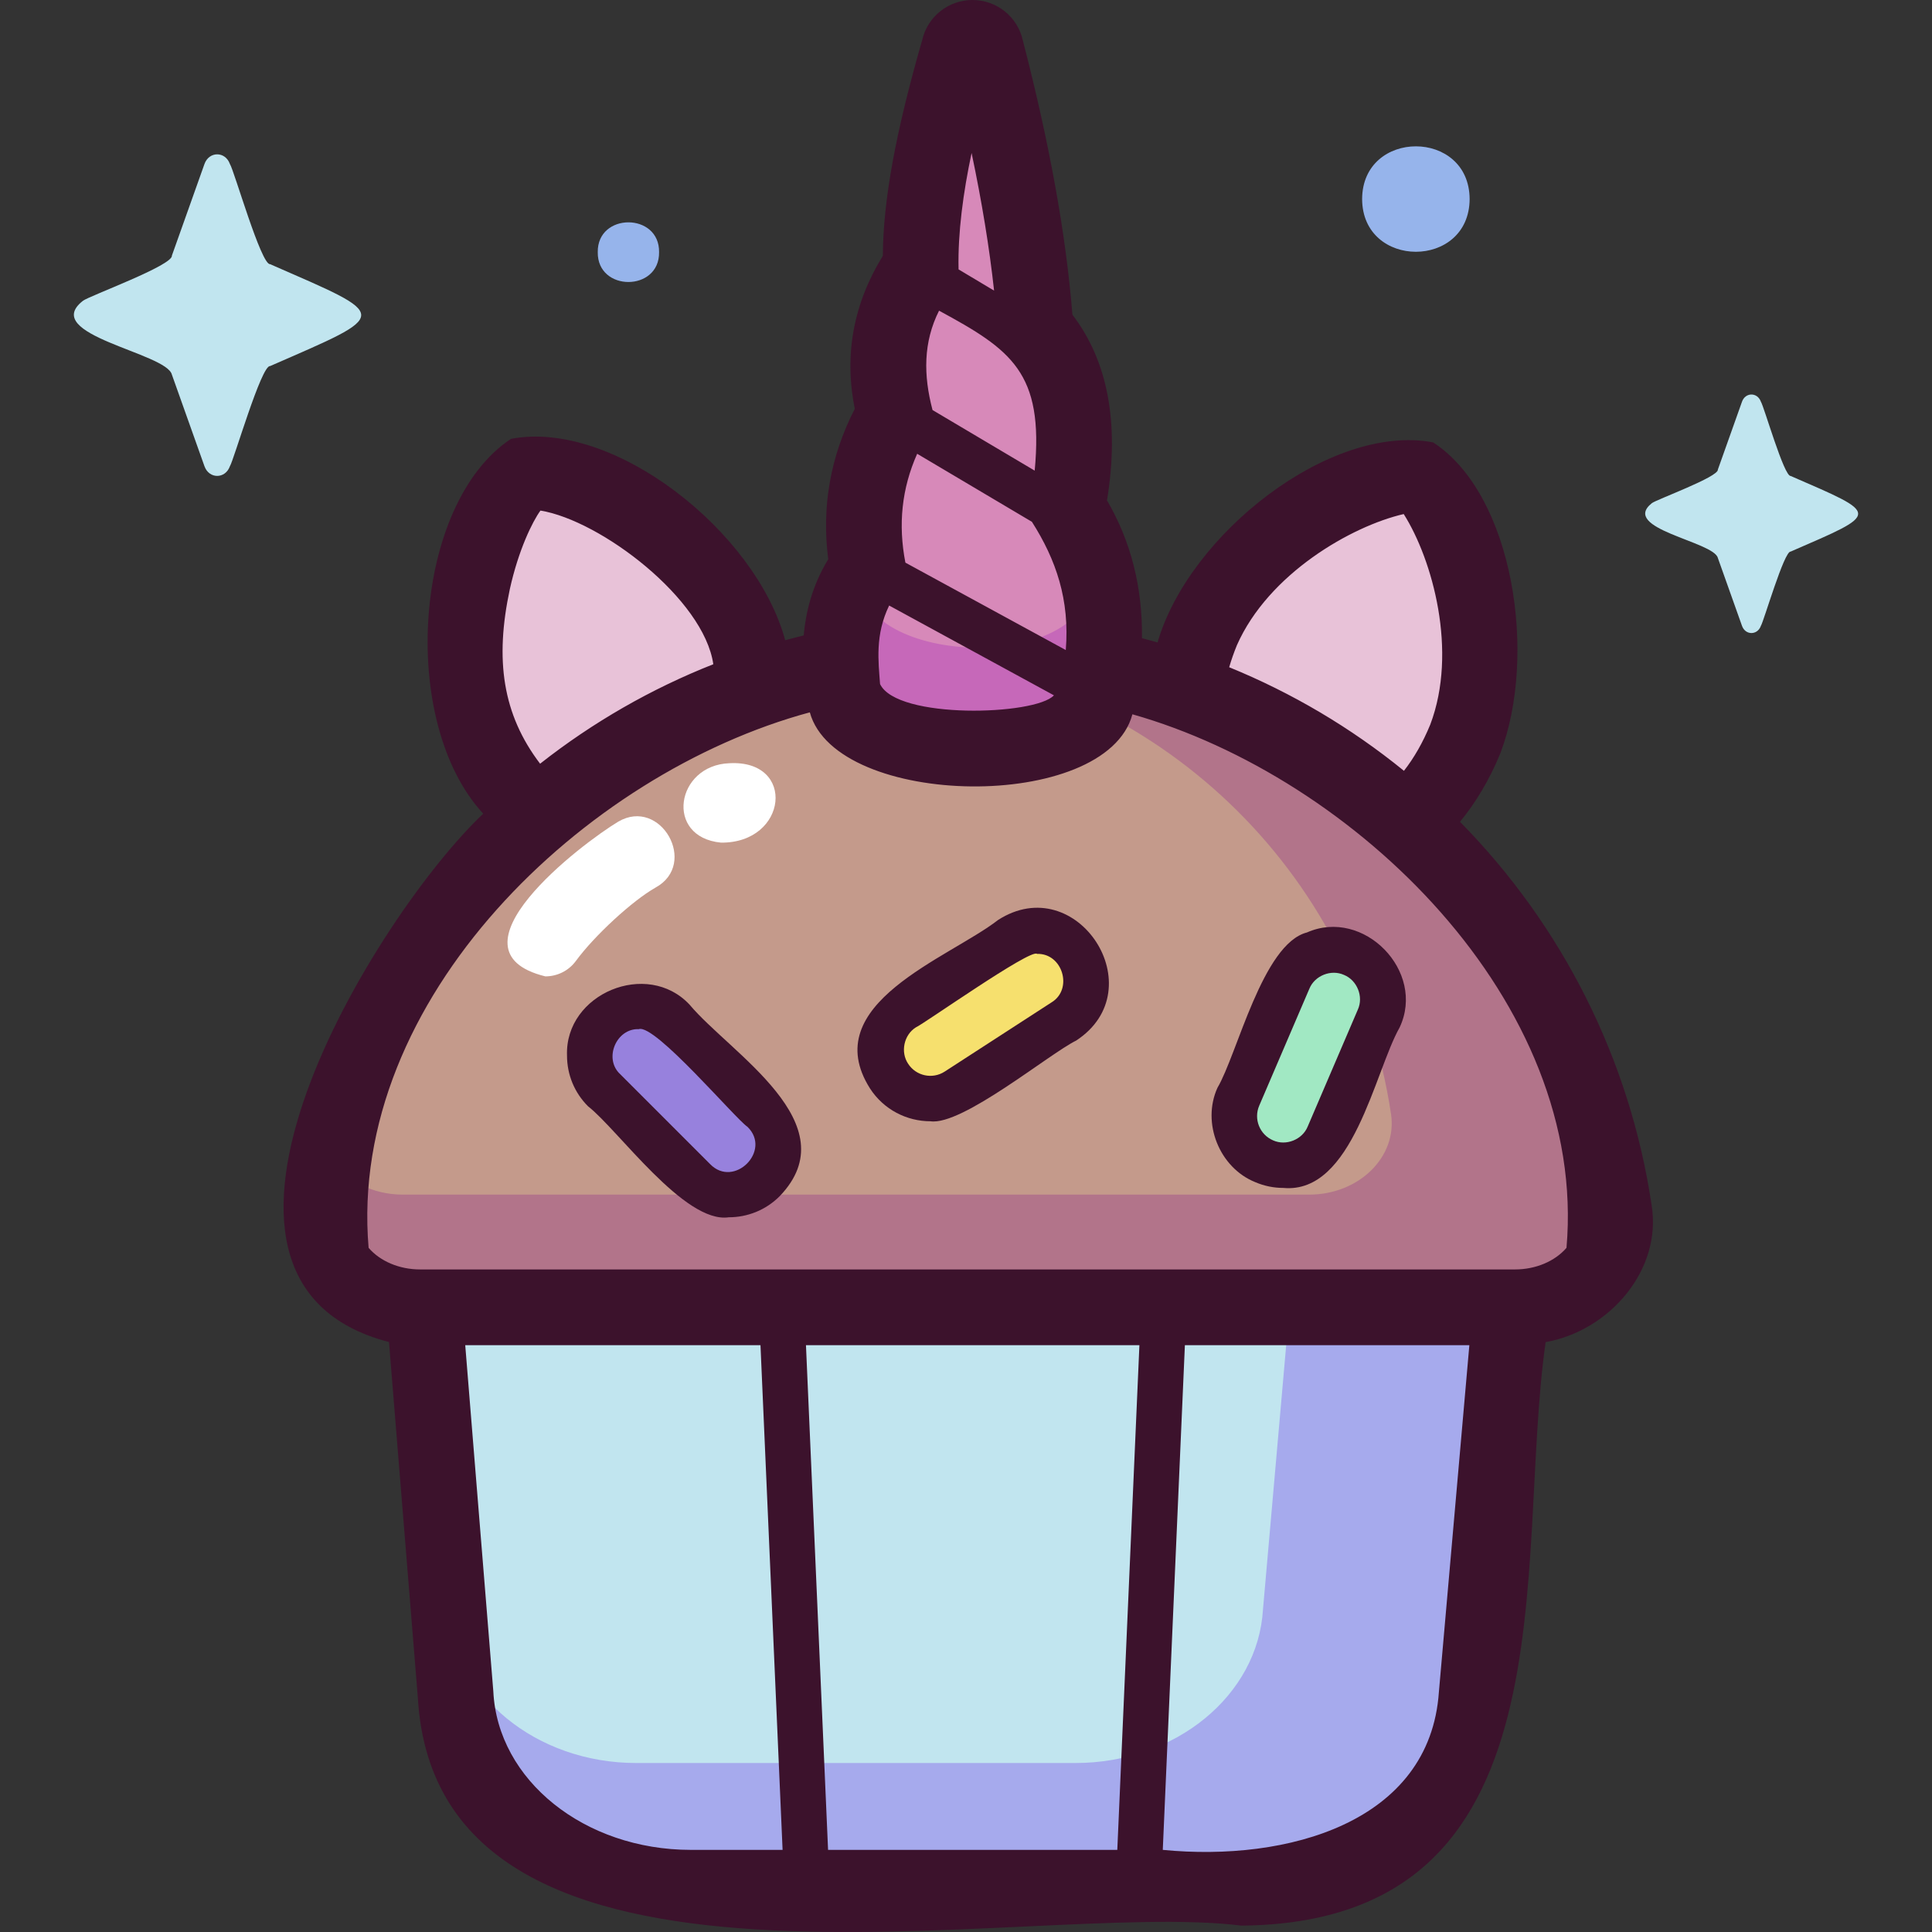 <svg id="Capa_1" enable-background="new 0 0 513.7 513.7" height="512" viewBox="0 0 513.7 513.7" width="512" xmlns="http://www.w3.org/2000/svg"><rect x="0" y="0" width="513.7" height="513.7" fill="#333333" stroke="none"/><g><g><g><path d="m330.088 501.932h-146.41c-33.448 0-60.99-22.644-62.544-51.423l-9.121-112.404h290.502l-9.893 112.612c-1.68 28.693-29.179 51.215-62.534 51.215z" fill="#c1e5ef"/><path d="m343.707 338.105-7.89 89.816c-1.339 22.884-23.271 40.847-49.874 40.847h-116.773c-26.67 0-48.631-18.051-49.882-40.994-1.067 40.112 16.487 72.903 64.391 74.158-.002 0 146.409 0 146.409 0 33.355 0 60.854-22.522 62.533-51.214 0 0 9.893-112.612 9.893-112.612h-58.807z" fill="#a6aaed"/><path d="m389.607 196.483c-21.612 56.438-94.318 26.592-70.039-28.754 11.031-26.871 49.298-44.221 57.665-40.786 8.368 3.435 23.406 42.668 12.374 69.54z" fill="#e8c2d8"/><path d="m127.457 194.817c21.387 55.849 93.335 26.314 69.308-28.454-10.916-26.59-48.783-43.76-57.064-40.361-8.28 3.399-23.161 42.223-12.244 68.815z" fill="#e8c2d8"/><path d="m402.846 347.599h-291.164c-77.93-8.212 30.808-185.484 145.582-173.811 114.799-11.659 223.5 165.6 145.582 173.811z" fill="#c49a8b"/><path d="m429.164 321.757c-12.677-89.006-95.57-156.013-187.443-147.284 65.728 6.408 118.496 57.048 128.143 121.777 1.689 11.335-8.514 21.387-21.782 21.387h-240.976c-8.281 0-15.368-3.916-19.115-9.616-6.757 18.653-.795 39.083 23.691 39.577-.002 0 291.163 0 291.163 0 16.032.001 28.36-12.145 26.319-25.841z" fill="#b2748a"/><path d="m292.137 184.49c3.059-17.915 1.603-34.781-8.389-49.411 3.899-19.544 1.999-35.82-8.398-47.476-.013-1.56-9.523-94.995-20.371-74.516-6.139 21.271-10.56 41.307-10.156 57.881-7.978 11.695-10.849 24.599-6.869 39.155-7.011 12.056-10.101 25.486-7.18 40.927-9.248 12.264-7.216 25.728-6.784 31.991 2.734 21.297 65.333 21.555 68.147 1.449z" fill="#d789b9"/><path d="m292.137 184.49c2.082-12.805 2.206-25.248-1.918-36.524 6.827 32.312-62.23 30.271-61.39 5.954-6.99 11.438-5.237 23.344-4.838 29.122 2.733 21.296 65.332 21.554 68.146 1.448z" fill="#c668b9"/><path d="m203.017 313.806c-5.099 5.099-13.367 5.099-18.466 0l-23.921-23.921c-5.099-5.099-5.099-13.367 0-18.466 5.099-5.099 13.367-5.099 18.466 0l23.921 23.921c5.099 5.099 5.099 13.366 0 18.466z" fill="#9781dd"/><path d="m236.402 286.138c-3.92-6.053-2.191-14.138 3.861-18.058l28.394-18.39c6.053-3.92 14.138-2.191 18.058 3.861 3.92 6.053 2.191 14.138-3.861 18.058l-28.395 18.39c-6.052 3.921-14.137 2.192-18.057-3.861z" fill="#f6e06e"/><path d="m336.115 308.762c-6.803-2.693-9.635-11.281-6.851-17.156.409-.928 13.285-31.012 13.444-31.349 2.931-6.444 10.491-9.393 17.029-6.59 6.803 2.693 9.635 11.281 6.851 17.156-.409.928-13.285 31.012-13.444 31.349-2.931 6.444-10.49 9.393-17.029 6.59z" fill="#a1e8c3"/></g><g><g fill="#3c122c"><path d="m439.122 320.273c-5.732-38.462-23.66-74.102-50.926-101.764 4.219-5.122 7.858-11.218 10.725-18.202 9.872-25.885 3.593-68.723-17.863-82.679-27.334-5.2-64.962 24.459-73.278 53.191-1.377-.393-2.757-.782-4.143-1.143.171-13.498-2.937-25.76-9.296-36.623 3.35-20.452.263-37.03-9.195-49.379-1.731-21.46-6.043-45.333-13.163-72.851-1.357-6.307-6.922-10.828-13.419-10.823-6.435.004-11.946 4.446-13.363 10.657-7.085 24.615-10.361 42.521-10.466 57.371-7.855 12.767-10.343 26.414-7.45 40.657-6.499 12.678-8.867 26.1-7.063 40.006-4.292 7.029-5.974 14.131-6.536 20.269-1.643.4-3.278.829-4.908 1.274-7.79-28.799-45.574-58.778-72.901-53.548-25.967 17.113-30.035 75.14-7.392 99.667-28.33 26.737-88.508 124.037-25.056 140.481 0 0 7.657 94.359 7.657 94.359 5.038 90.959 161.601 53.605 219.002 60.81 89.436-.792 72.47-96.302 80.884-155.147 16.989-3.015 31.076-19.255 28.15-36.583zm-110.24-148.72c8.39-19.006 30.447-31.667 44.353-34.871 7.651 12.091 14.436 36.52 7.058 55.977-1.953 4.757-4.319 8.867-6.996 12.294-14.132-11.503-29.809-20.742-46.469-27.544.561-1.922 1.241-3.875 2.054-5.856zm-74.012-100.099c-.205-9.569 1.232-20.266 3.468-30.776 2.757 13.094 4.738 25.23 5.979 36.596l-9.451-5.646c.004-.057.002-.116.004-.174zm-5.186 11.152c19.191 10.394 27.901 16.438 25.43 42.53l-27.161-16.108c-2.452-9.298-2.475-18.033 1.731-26.422zm-5.815 38.048 30.508 18.093c6.426 10.095 10.084 20.727 9.005 34.093l-42.647-23.241c-1.965-10.131-.982-19.704 3.134-28.945zm-7.452 40.35 43.814 23.877c-4.91 5.35-41.745 6.466-46.23-2.998-.445-6.004-1.372-13.065 2.416-20.879zm-100.847-4.408c2.299-10.392 6.017-17.942 8.135-20.842 16.041 2.647 43.444 23.463 45.958 40.859-16.462 6.503-31.986 15.383-46.054 26.451-9.992-13.127-12.08-27.647-8.039-46.468zm48.108 335.268c-28.276-.008-51.378-18.52-52.509-42.169 0 0-7.468-92.028-7.468-92.028h78.504l5.878 134.196h-24.405zm113.402 0h-76.903l-5.878-134.196h88.659zm85.512-42.027c-2.362 34.774-40.361 45.264-73.419 42.027l5.878-134.196h75.638zm33.924-118.048c-3.099 3.596-8.21 5.742-13.671 5.742h-291.164c-5.461 0-10.572-2.146-13.671-5.742-5.635-66.123 57.297-126.188 117.314-142.385 7.006 25.604 78.776 26.746 85.774.52 59.071 16.728 121.137 76.464 115.418 141.865z"/><path d="m193.783 323.662c-11.785 1.758-29.473-23.323-37.427-29.506-3.606-3.608-5.593-8.404-5.593-13.505-.588-16.484 21.361-25.585 32.604-13.504 10.795 12.895 42.499 31.645 23.921 50.93-3.723 3.723-8.614 5.585-13.505 5.585zm9.234-9.856h.01zm-33.154-40.168c-5.993-.246-9.431 7.849-4.961 11.975 0 0 23.921 23.921 23.921 23.921 6.339 6.515 16.454-3.571 9.923-9.924-3.187-2.107-24.586-27.434-28.883-25.972z"/><path d="m247.392 298.133c-6.266.001-12.408-3.072-16.061-8.711h.001c-14.262-22.497 20.935-34.63 34.042-44.803 20.976-13.484 41.684 18.367 20.763 32.061-7.14 3.5-30.339 22.689-38.745 21.453zm28.35-44.503c-1.625-1.533-30.276 18.739-32.195 19.52-3.208 1.984-4.191 6.581-2.076 9.704h.001c2.104 3.248 6.456 4.178 9.703 2.075l28.395-18.39c5.837-3.531 2.963-13.127-3.828-12.909z"/><path d="m341.234 315.859c-2.507 0-5.053-.497-7.5-1.545-9.518-3.851-14.269-15.727-10.027-25.08 5.264-8.88 11.994-38.282 23.793-41.299 15.088-6.663 31.689 10.334 24.644 25.26-6.657 11.739-12.41 44.347-30.91 42.664zm-2.738-12.649c3.437 1.557 7.798-.186 9.213-3.684 0 0 13.331-31.092 13.331-31.092 1.558-3.435-.186-7.8-3.684-9.214-3.436-1.557-7.799.186-9.214 3.684 0 0-13.331 31.092-13.331 31.092-1.524 3.556.129 7.689 3.685 9.214z"/></g><path d="m145.003 259.609c-27.749-6.826 9.657-35.309 19.386-41.139 11.269-6.592 21.388 11.25 9.919 17.524-6.152 3.482-16.246 12.777-21.177 19.501-1.973 2.689-5.029 4.114-8.128 4.114z" fill="#fff"/><path d="m191.707 224.046c-15.084-1.442-12.025-20.597 2.244-21.113 17.826-.962 15.491 21.283-2.244 21.113z" fill="#fff"/></g></g><path d="m61.132 43.616c1.084 1.584 8.306 26.912 10.684 26.621 32.237 14.105 32.349 12.967 0 27.102-2.32-.335-9.684 25.129-10.685 26.62-1.222 3.439-5.546 3.439-6.769 0l-8.655-24.336c-1.401-5.822-35.234-10.582-23.652-19.645 1.619-1.284 24.01-9.433 23.652-12.026 0 0 8.655-24.337 8.655-24.337 1.223-3.437 5.547-3.437 6.77.001z" fill="#c1e5ef"/><path d="m468.201 106.809c.805 1.175 6.161 19.963 7.926 19.747 23.864 10.394 23.948 9.688 0 20.104-1.722-.248-7.183 18.64-7.926 19.747-.907 2.551-4.114 2.551-5.021 0 0 0-6.42-18.052-6.42-18.052-1.076-4.372-26.077-7.764-17.545-14.573 1.202-.953 17.81-6.997 17.545-8.921 0 0 6.42-18.052 6.42-18.052.906-2.55 4.114-2.55 5.021 0z" fill="#c1e5ef"/><g fill="#96b4eb"><path d="m175.242 67.05c.154 10.577-16.46 10.577-16.304-.001-.155-10.577 16.46-10.577 16.304.001z"/><path d="m390.76 52.927c-.084 18.692-28.505 18.69-28.586-.001.084-18.691 28.505-18.689 28.586.001z"/></g></g></svg>